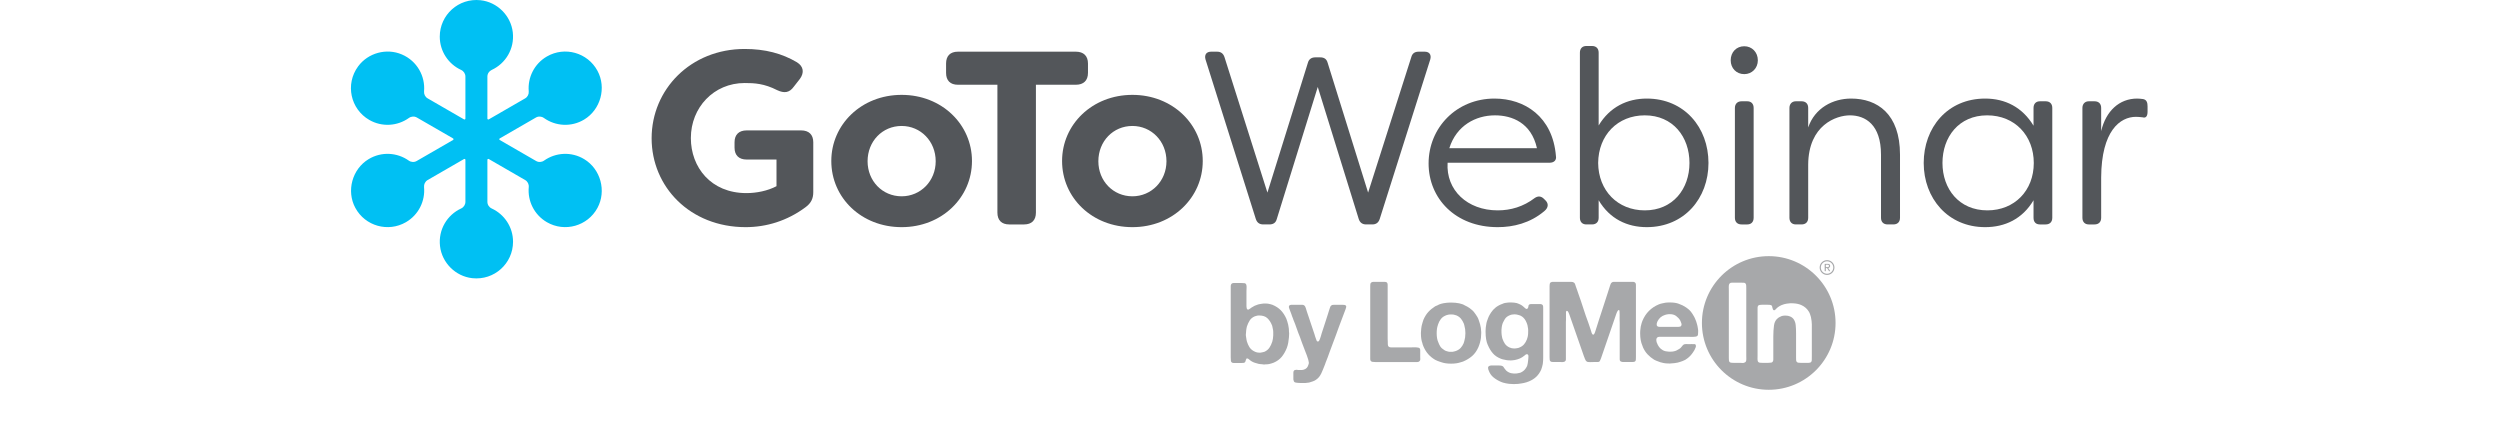 <?xml version="1.0" encoding="UTF-8"?>
<svg width="1667px" height="292px" viewBox="0 0 1667 292" version="1.1" xmlns="http://www.w3.org/2000/svg" xmlns:xlink="http://www.w3.org/1999/xlink">
    <!-- Generator: Sketch 51.3 (57544) - http://www.bohemiancoding.com/sketch -->
    <title>Artboard</title>
    <desc>Created with Sketch.</desc>
    <defs></defs>
    <g id="Artboard" stroke="none" stroke-width="1" fill="none" fill-rule="evenodd">
        <g id="LMI_GoToWebinar_Blue_HEX" transform="translate(234, 0)" fill-rule="nonzero">
            <g id="Group" transform="translate(200.5, 29.704)" fill="#53565A">
                <path d="M99.726,57.25 L63.358,57.25 C58.256,57.25 55.293,60.05 55.293,65.151 L55.293,68.771 C55.293,73.873 58.256,76.673 63.358,76.673 L83.27,76.673 L83.27,94.446 C77.345,97.573 69.941,99.054 63.191,99.054 C39.495,99.054 26.165,81.774 26.165,62.355 C26.165,41.949 41.47,25.657 62.04,25.657 C68.623,25.657 75.043,25.987 83.764,30.428 C88.372,32.566 91.829,32.24 94.788,28.126 L98.902,22.861 C101.865,18.747 101.371,14.633 96.93,11.833 C86.894,5.911 75.7,2.948 62.044,2.948 C26.002,2.944 0,29.934 0,62.515 C0,94.77 25.508,121.759 62.701,121.759 C76.357,121.759 90.344,117.645 102.689,108.429 C106.476,105.63 107.791,102.504 107.791,98.393 L107.791,65.151 C107.791,60.046 104.828,57.25 99.726,57.25 Z" id="Shape"></path>
                <path d="M166.712,33.554 C139.889,33.554 119.813,53.303 119.813,77.656 C119.813,102.177 139.893,121.759 166.712,121.759 C193.538,121.759 213.614,102.01 213.614,77.656 C213.614,53.303 193.538,33.554 166.712,33.554 Z M166.712,101.189 C153.88,101.189 144.003,90.986 144.003,77.82 C144.003,64.49 153.88,54.287 166.712,54.287 C179.384,54.287 189.424,64.49 189.424,77.82 C189.424,90.986 179.384,101.189 166.712,101.189 Z" id="Shape"></path>
                <path d="M290.966,18.906 L290.966,12.654 C290.966,7.552 288.003,4.756 282.901,4.756 L204.239,4.756 C199.141,4.756 196.341,7.552 196.341,12.654 L196.341,18.906 C196.341,24.008 199.141,26.808 204.239,26.808 L230.571,26.808 L230.571,112.05 C230.571,117.151 233.37,119.951 238.472,119.951 L248.349,119.951 C253.446,119.951 256.25,117.151 256.25,112.05 L256.25,26.804 L282.909,26.804 C288.003,26.804 290.966,24.008 290.966,18.906 Z" id="Shape"></path>
                <path d="M320.592,33.554 C293.769,33.554 273.693,53.303 273.693,77.656 C273.693,102.177 293.773,121.759 320.592,121.759 C347.418,121.759 367.494,102.01 367.494,77.656 C367.494,53.303 347.418,33.554 320.592,33.554 Z M320.592,101.189 C307.76,101.189 297.883,90.986 297.883,77.82 C297.883,64.49 307.76,54.287 320.592,54.287 C333.264,54.287 343.304,64.49 343.304,77.82 C343.3,90.986 333.264,101.189 320.592,101.189 Z" id="Shape"></path>
                <path d="M515.444,4.753 L511.493,4.753 C508.857,4.753 507.216,5.904 506.555,8.373 L477.757,98.72 L450.772,12.16 C450.111,9.691 448.47,8.54 445.833,8.54 L442.54,8.54 C440.075,8.54 438.263,9.691 437.605,12.16 L410.616,98.72 L381.982,8.373 C381.157,5.904 379.512,4.753 377.043,4.753 L373.093,4.753 C369.966,4.753 368.485,6.728 369.309,9.854 L402.882,116.327 C403.706,118.796 405.351,119.947 407.82,119.947 L411.934,119.947 C414.567,119.947 416.211,118.796 416.869,116.327 L444.185,28.285 L471.501,116.327 C472.325,118.796 473.97,119.947 476.439,119.947 L480.553,119.947 C483.022,119.947 484.667,118.796 485.488,116.327 L519.224,9.854 C520.052,6.728 518.57,4.753 515.444,4.753 Z" id="Shape"></path>
                <path d="M562.027,36.019 C536.682,36.019 518.087,55.438 518.087,79.301 C518.087,102.504 535.858,121.759 564.165,121.759 C574.532,121.759 585.723,119.127 595.269,111.062 C598.068,108.756 598.068,106.124 596.256,104.148 L594.938,102.834 C593.13,101.022 590.988,100.859 588.849,102.34 C581.282,108.099 572.891,110.568 564.165,110.568 C543.926,110.568 529.605,97.075 530.76,78.808 L598.722,78.808 C601.685,78.808 603.493,77.163 602.999,74.363 C600.864,48.035 582.103,36.019 562.027,36.019 Z M531.911,69.098 C536.682,53.957 549.521,47.21 562.357,47.21 C573.711,47.21 586.547,52.148 590.334,69.098 L531.911,69.098 Z" id="Shape"></path>
                <path d="M663.572,36.019 C650.573,36.019 638.889,41.615 631.485,53.957 L631.485,5.41 C631.485,2.614 629.84,0.965 627.04,0.965 L623.257,0.965 C620.625,0.965 618.98,2.61 618.98,5.41 L618.98,115.503 C618.98,118.299 620.625,119.947 623.257,119.947 L627.04,119.947 C629.84,119.947 631.485,118.302 631.485,115.503 L631.485,103.818 C638.889,116.323 650.573,121.755 663.572,121.755 C688.586,121.755 704.716,102.5 704.716,78.967 C704.712,55.275 688.586,36.019 663.572,36.019 Z M662.254,110.568 C644.15,110.568 631.314,97.402 631.151,78.971 C631.314,60.376 644.15,47.21 662.254,47.21 C681.016,47.21 692.04,61.527 692.04,78.971 C692.043,96.251 681.016,110.568 662.254,110.568 Z" id="Shape"></path>
                <path d="M728.582,1.132 C723.314,1.132 719.53,5.083 719.53,10.511 C719.53,15.776 723.314,19.727 728.582,19.727 C733.68,19.727 737.631,15.776 737.631,10.511 C737.631,5.083 733.68,1.132 728.582,1.132 Z" id="Shape"></path>
                <path d="M730.554,37.831 L726.771,37.831 C723.971,37.831 722.33,39.643 722.33,42.276 L722.33,115.506 C722.33,118.302 723.975,119.951 726.771,119.951 L730.554,119.951 C733.19,119.951 734.831,118.306 734.831,115.506 L734.831,42.272 C734.835,39.476 733.19,37.831 730.554,37.831 Z" id="Shape"></path>
                <path d="M799.838,36.019 C787.663,36.019 775.648,42.272 771.203,55.275 L771.203,42.272 C771.203,39.476 769.559,37.828 766.759,37.828 L762.976,37.828 C760.343,37.828 758.698,39.64 758.698,42.272 L758.698,115.503 C758.698,118.299 760.343,119.947 762.976,119.947 L766.759,119.947 C769.559,119.947 771.203,118.302 771.203,115.503 L771.203,80.122 C771.367,53.626 789.965,47.21 799.014,47.21 C809.384,47.21 819.75,53.463 819.75,73.375 L819.75,115.503 C819.75,118.299 821.395,119.947 824.195,119.947 L827.978,119.947 C830.778,119.947 832.423,118.302 832.423,115.503 L832.423,73.375 C832.423,46.223 817.285,36.019 799.838,36.019 Z" id="Shape"></path>
                <path d="M929.52,37.831 L925.737,37.831 C922.937,37.831 921.459,39.643 921.459,42.276 L921.459,54.124 C914.056,41.782 902.534,36.019 889.205,36.019 C864.024,36.019 848.229,55.438 848.229,78.971 C848.229,102.504 864.358,121.759 889.205,121.759 C902.371,121.759 914.052,116.327 921.459,103.822 L921.459,115.506 C921.459,118.302 922.941,119.951 925.737,119.951 L929.52,119.951 C932.32,119.951 933.965,118.306 933.965,115.506 L933.965,42.272 C933.965,39.476 932.32,37.831 929.52,37.831 Z M890.686,110.568 C871.761,110.568 860.738,96.251 860.738,78.971 C860.738,61.691 871.598,47.21 890.523,47.21 C909.121,47.21 921.627,60.87 921.627,78.971 C921.623,97.402 908.787,110.568 890.686,110.568 Z" id="Shape"></path>
                <path d="M994.534,36.35 C993.383,36.183 991.571,36.019 990.584,36.019 C978.572,36.019 969.683,44.411 966.557,57.744 L966.557,42.276 C966.557,39.48 964.912,37.831 962.113,37.831 L958.329,37.831 C955.697,37.831 954.052,39.643 954.052,42.276 L954.052,115.506 C954.052,118.302 955.697,119.951 958.329,119.951 L962.113,119.951 C964.912,119.951 966.557,118.306 966.557,115.506 L966.557,88.68 C966.72,57.413 979.226,48.198 989.759,48.198 C991.077,48.198 992.722,48.361 994.204,48.528 C996.342,49.186 997.493,47.871 997.493,44.745 L997.493,41.288 C997.493,38.819 997.003,36.844 994.534,36.35 Z" id="Shape"></path>
            </g>
            <g id="Group" transform="translate(586.647, 170.796)" fill="#A7A8AA">
                <g transform="translate(92.824, 0)" id="Shape">
                    <path d="M306.252,7.664 C306.204,7.701 306.156,7.716 306.104,7.734 C306.052,7.749 305.992,7.771 305.937,7.786 C305.881,7.827 305.825,7.849 305.792,7.879 C305.747,7.916 305.714,7.953 305.71,8.005 C305.71,8.031 305.71,8.053 305.714,8.076 C305.729,8.105 305.74,8.113 305.747,8.135 C305.773,8.198 305.792,8.25 305.825,8.291 C305.862,8.332 305.888,8.384 305.929,8.432 L306.612,9.487 C306.653,9.546 306.683,9.594 306.72,9.654 C306.75,9.702 306.787,9.761 306.798,9.821 C306.831,9.895 306.817,9.969 306.768,10.025 C306.739,10.032 306.705,10.051 306.705,10.051 C306.675,10.051 306.631,10.051 306.59,10.058 C306.534,10.073 306.467,10.073 306.397,10.058 C306.36,10.051 306.312,10.036 306.293,10.036 C306.245,10.036 306.226,10.029 306.185,10.01 C306.122,9.969 306.063,9.906 306.026,9.832 C305.977,9.765 305.937,9.691 305.881,9.643 L305.175,8.495 C305.101,8.41 305.057,8.321 305.008,8.232 C304.949,8.139 304.867,8.057 304.793,7.983 C304.734,7.957 304.696,7.949 304.626,7.938 C304.559,7.938 304.481,7.931 304.414,7.931 L304.31,7.931 C304.247,7.949 304.195,7.957 304.154,7.972 C304.113,7.983 304.065,8.001 304.039,8.035 C304.006,8.105 303.987,8.176 303.976,8.261 C303.976,8.362 303.976,8.466 303.976,8.551 L303.976,9.468 C303.976,9.553 303.976,9.643 303.976,9.713 C303.987,9.795 303.976,9.865 303.946,9.936 C303.939,9.969 303.891,10.003 303.835,10.029 C303.772,10.055 303.724,10.062 303.657,10.062 C303.594,10.073 303.534,10.062 303.467,10.062 C303.412,10.055 303.356,10.04 303.308,10.014 C303.285,9.977 303.271,9.962 303.241,9.91 C303.241,9.88 303.23,9.836 303.23,9.806 L303.23,9.732 C303.219,9.706 303.219,9.643 303.219,9.583 C303.219,9.535 303.23,9.483 303.23,9.423 L303.23,5.595 C303.23,5.532 303.23,5.465 303.23,5.402 C303.23,5.339 303.23,5.284 303.267,5.239 C303.304,5.187 303.334,5.165 303.408,5.139 C303.427,5.139 303.445,5.135 303.456,5.135 L303.508,5.135 L304.708,5.135 C305.064,5.135 305.383,5.139 305.632,5.165 C305.918,5.176 306.133,5.265 306.364,5.421 C306.445,5.465 306.531,5.532 306.586,5.595 C306.701,5.755 306.791,5.944 306.828,6.149 L306.854,6.364 L306.854,6.468 C306.88,6.539 306.88,6.628 306.854,6.72 C306.842,6.843 306.817,6.925 306.805,6.973 C306.753,7.14 306.683,7.285 306.586,7.389 C306.493,7.478 306.386,7.582 306.252,7.664 Z M304.648,7.326 C304.793,7.326 304.93,7.326 305.045,7.315 C305.19,7.315 305.313,7.292 305.42,7.285 C305.543,7.255 305.625,7.225 305.729,7.188 C305.814,7.151 305.888,7.088 305.951,6.999 C306.011,6.917 306.066,6.806 306.081,6.702 C306.115,6.613 306.126,6.513 306.107,6.409 C306.081,6.305 306.078,6.23 306.04,6.167 C305.985,6.041 305.885,5.941 305.777,5.874 C305.643,5.822 305.539,5.777 305.357,5.751 C305.201,5.737 305.038,5.714 304.856,5.714 C304.656,5.714 304.477,5.714 304.299,5.714 C304.299,5.714 304.273,5.714 304.258,5.722 C304.236,5.737 304.225,5.737 304.203,5.737 C304.136,5.751 304.076,5.792 304.047,5.84 C304.021,5.866 304.021,5.907 304.013,5.926 C304.01,5.959 304.01,5.985 303.995,6.015 L303.995,6.138 C303.984,6.178 303.972,6.23 303.984,6.279 C303.984,6.327 303.984,6.371 303.984,6.431 C303.984,6.546 303.984,6.683 303.984,6.85 C303.976,7.006 303.995,7.133 304.047,7.196 C304.099,7.277 304.18,7.315 304.299,7.315 C304.418,7.326 304.533,7.326 304.648,7.326 Z"></path>
                    <path d="M304.804,12.531 C302.086,12.531 299.873,10.318 299.873,7.589 C299.873,4.871 302.09,2.666 304.804,2.666 C307.537,2.666 309.739,4.871 309.739,7.589 C309.739,10.318 307.537,12.531 304.804,12.531 Z M304.804,3.446 C302.517,3.446 300.653,5.302 300.653,7.589 C300.653,9.873 302.517,11.74 304.804,11.74 C307.095,11.74 308.959,9.873 308.959,7.589 C308.959,5.302 307.095,3.446 304.804,3.446 Z"></path>
                    <path d="M33.528,67.446 L33.528,63.993 C33.528,63.492 33.528,63.016 33.528,62.563 C33.528,62.118 33.398,61.743 33.146,61.435 C32.997,61.249 32.681,61.093 32.195,60.996 C31.724,60.889 31.219,60.833 30.662,60.796 C30.112,60.781 29.533,60.781 28.957,60.796 C28.337,60.833 27.836,60.848 27.435,60.848 L17.321,60.848 C16.315,60.848 15.283,60.848 14.235,60.848 C13.181,60.848 12.476,60.506 12.123,59.868 C12.034,59.612 11.974,59.333 11.948,58.995 C11.911,58.68 11.907,58.334 11.907,57.993 L11.907,57.235 C11.907,56.779 11.844,56.641 11.859,56.266 C11.889,55.899 11.822,55.375 11.822,54.989 L11.822,50.541 L11.822,27.803 L11.822,20.96 C11.822,20.321 11.822,19.705 11.822,19.14 C11.822,18.561 11.707,18.097 11.458,17.744 C11.198,17.399 10.812,17.206 10.281,17.18 C9.765,17.158 9.23,17.146 8.666,17.146 L2.302,17.146 C2.191,17.187 2.098,17.206 2.009,17.18 C1.901,17.158 1.797,17.172 1.689,17.217 C1.095,17.369 0.702,17.618 0.498,17.971 C0.353,18.223 0.264,18.576 0.238,19.029 C0.212,19.471 0.197,19.924 0.197,20.384 L0.197,25.096 L0.197,42.072 L0.197,61.969 L0.197,67.231 C0.197,67.68 0.197,68.136 0.197,68.612 C0.197,69.094 0.29,69.469 0.501,69.781 C0.754,70.175 1.136,70.409 1.66,70.483 C2.191,70.561 2.807,70.609 3.509,70.609 L8.896,70.609 L24.814,70.609 L30.145,70.609 C30.602,70.609 31.063,70.609 31.579,70.609 C32.069,70.609 32.444,70.509 32.693,70.305 C33.001,70.16 33.246,69.885 33.443,69.469 C33.547,69.228 33.591,68.916 33.569,68.575 C33.528,68.226 33.528,67.851 33.528,67.446 Z"></path>
                    <path d="M74.203,51.001 C74.203,50.856 74.203,50.719 74.203,50.585 C74.133,48.658 73.88,46.921 73.505,45.677 C73.479,45.625 73.472,45.58 73.468,45.525 C73.353,45.075 73.231,44.641 73.078,44.247 C72.826,43.557 72.611,42.881 72.41,42.261 C72.206,41.63 71.935,41.043 71.59,40.497 C71.229,39.948 70.899,39.413 70.572,38.919 C70.245,38.425 69.889,37.913 69.481,37.415 C69.076,36.866 68.597,36.354 68.007,35.886 C67.446,35.407 66.878,34.969 66.332,34.556 C65.381,33.899 64.346,33.324 63.221,32.826 C61.594,31.712 58.119,30.951 54.109,30.951 C54.016,30.951 53.931,30.959 53.834,30.959 C53.604,30.959 53.355,30.959 53.11,30.959 C53.073,30.959 53.028,30.977 53.028,30.977 C52.59,30.996 52.189,31.011 51.799,31.051 C51.54,31.051 51.231,31.074 50.942,31.118 C50.912,31.129 50.894,31.129 50.882,31.137 C48.339,31.4 46.249,32.006 45.053,32.782 C44.515,32.964 43.995,33.19 43.508,33.439 C41.715,34.586 40.159,35.863 38.916,37.23 C37.657,38.611 36.587,40.326 35.693,42.369 C35.433,42.97 35.24,43.598 35.102,44.203 C34.946,44.838 34.764,45.487 34.575,46.122 C34.475,46.375 34.408,46.612 34.408,46.839 C34.408,46.935 34.408,47.028 34.401,47.132 C34.367,47.299 34.337,47.474 34.3,47.648 C34.248,47.827 34.219,48.005 34.219,48.19 C34.104,49.022 34.04,49.947 34.007,50.916 C33.996,51.075 33.996,51.213 33.996,51.343 C33.996,51.436 33.996,51.521 33.996,51.588 C33.996,54.213 34.367,56.53 34.946,57.926 C35.032,58.271 35.132,58.624 35.199,58.951 C35.333,59.459 35.522,59.935 35.759,60.38 C36.628,62.344 37.661,64.015 38.919,65.419 C40.163,66.818 41.685,68.047 43.427,69.098 C43.991,69.399 44.518,69.651 45.042,69.844 C45.558,70.041 46.133,70.257 46.731,70.453 C47.143,70.632 47.585,70.773 48.038,70.869 C49.449,71.367 51.636,71.69 54.105,71.69 C56.563,71.69 58.769,71.367 60.168,70.862 L60.187,70.862 C60.829,70.739 61.449,70.55 62.062,70.301 C64.446,69.295 66.495,68.047 68.211,66.551 C69.893,65.051 71.278,63.098 72.332,60.685 C72.581,60.183 72.781,59.652 72.937,59.073 C73.075,58.501 73.264,57.937 73.465,57.38 C73.476,57.246 73.502,57.124 73.524,56.998 C73.944,55.579 74.203,53.589 74.203,51.369 C74.203,51.295 74.203,51.209 74.203,51.12 C74.203,51.079 74.203,51.049 74.203,51.001 Z M62.949,56.559 C62.849,57.057 62.708,57.562 62.5,58.056 C61.947,59.314 61.279,60.358 60.477,61.223 C59.678,62.07 58.62,62.749 57.328,63.232 C56.983,63.391 56.574,63.425 56.196,63.551 C55.731,63.685 55.557,63.685 55.182,63.763 L54.762,63.763 C54.198,63.818 53.979,63.833 53.76,63.803 C53.53,63.774 53.307,63.855 53.118,63.803 C52.921,63.74 52.865,63.763 52.65,63.737 C52.505,63.718 52.275,63.674 52.078,63.618 C51.629,63.51 51.183,63.388 50.756,63.228 C50.333,63.094 49.947,62.89 49.587,62.638 C48.35,61.888 47.44,61.056 46.861,60.124 C46.375,59.34 45.914,58.364 45.484,57.183 C44.893,55.958 44.507,53.819 44.507,51.387 C44.507,49.315 44.778,47.448 45.235,46.204 C45.283,45.989 45.328,45.792 45.398,45.595 C45.836,44.244 46.449,43.052 47.229,42.038 C48.009,41.006 49.018,40.208 50.277,39.669 C50.515,39.521 50.816,39.409 51.139,39.32 C51.462,39.253 51.799,39.175 52.148,39.06 C52.286,39.016 52.486,38.986 52.683,38.953 C52.91,38.927 52.843,38.953 53.192,38.916 C53.645,38.871 54.098,38.904 54.54,38.878 C54.993,38.852 55.42,38.886 55.821,38.986 C56.166,39.094 56.496,39.175 56.793,39.253 C57.09,39.32 57.402,39.409 57.696,39.517 C58.951,40.074 59.949,40.805 60.711,41.734 C61.461,42.651 62.099,43.783 62.649,45.072 C62.79,45.48 62.92,45.885 62.987,46.312 C63.001,46.367 63.016,46.431 63.024,46.497 C63.417,47.745 63.655,49.475 63.655,51.387 C63.655,53.355 63.388,55.13 62.987,56.381 C62.987,56.433 62.972,56.5 62.949,56.559 Z"></path>
                    <path d="M176.533,17.443 C176.291,17.247 175.916,17.146 175.437,17.146 C174.981,17.146 174.494,17.146 174.056,17.146 L168.873,17.146 L163.986,17.146 C163.489,17.146 163.029,17.146 162.531,17.146 C162.052,17.146 161.666,17.273 161.365,17.514 C160.975,17.77 160.693,18.097 160.545,18.491 C160.392,18.899 160.251,19.296 160.103,19.697 C159.835,20.499 159.594,21.298 159.345,22.059 C159.078,22.827 158.851,23.618 158.592,24.424 C157.593,27.532 156.587,30.621 155.58,33.695 C154.578,36.777 153.575,39.84 152.58,42.888 C152.172,44.047 151.823,45.179 151.496,46.315 C151.169,47.444 150.798,48.573 150.416,49.724 C150.252,50.129 150.104,50.578 149.951,51.079 C149.885,51.295 149.803,51.473 149.695,51.618 C149.447,52.115 149.153,52.375 148.86,52.375 C148.314,52.375 147.817,51.413 147.453,49.869 C147.152,49.089 146.881,48.287 146.658,47.474 C146.354,46.427 146.016,45.395 145.615,44.392 C144.412,41.184 143.29,37.961 142.266,34.716 C141.226,31.456 140.153,28.263 138.998,25.092 C138.705,24.26 138.415,23.406 138.144,22.586 C137.858,21.769 137.569,20.949 137.272,20.147 C137.116,19.694 136.967,19.233 136.822,18.754 C136.678,18.279 136.421,17.919 136.08,17.666 C135.623,17.314 134.977,17.143 134.16,17.143 C133.321,17.143 132.515,17.143 131.706,17.143 L121.87,17.143 C121.785,17.184 121.674,17.202 121.577,17.176 C121.481,17.154 121.377,17.169 121.276,17.213 C120.675,17.366 120.274,17.614 120.07,17.967 C119.98,18.179 119.903,18.457 119.858,18.84 C119.795,19.203 119.78,19.597 119.78,19.991 C119.78,20.384 119.78,20.811 119.78,21.227 C119.78,21.665 119.78,22.018 119.78,22.326 L119.78,32.823 L119.78,60.77 L119.78,67.368 C119.78,67.917 119.795,68.456 119.858,68.987 C119.903,69.507 120.07,69.896 120.389,70.149 C120.675,70.39 121.065,70.528 121.499,70.55 C121.945,70.572 122.442,70.598 122.999,70.598 L126.913,70.598 C127.306,70.598 127.703,70.598 128.108,70.628 C128.509,70.669 128.888,70.624 129.229,70.516 C129.783,70.427 130.158,70.197 130.355,69.837 C130.566,69.603 130.659,69.28 130.659,68.864 C130.659,68.452 130.659,68.07 130.659,67.665 L130.659,63.982 L130.659,44.013 C130.711,43.456 130.733,42.907 130.733,42.357 C130.733,41.819 130.733,41.273 130.733,40.713 C130.733,40.315 130.767,39.706 130.733,39.335 C130.711,38.964 130.748,38.812 130.733,38.451 C130.718,37.954 130.733,37.724 130.733,37.375 C130.733,37.022 130.904,36.428 131.338,36.487 C131.52,36.506 131.613,36.539 131.702,36.625 C131.817,36.691 131.918,36.784 132.014,36.877 C132.308,37.323 132.59,37.906 132.835,38.6 C132.872,38.7 132.909,38.797 132.972,38.912 L142.834,67.167 L142.863,67.153 C142.979,67.516 143.105,67.895 143.268,68.274 C143.484,68.723 143.628,69.117 143.807,69.425 C143.933,69.755 144.23,70.034 144.627,70.29 C144.824,70.442 145.117,70.542 145.518,70.594 C145.93,70.646 146.365,70.665 146.844,70.665 C147.308,70.665 147.791,70.665 148.266,70.624 C148.734,70.594 149.149,70.594 149.499,70.594 L151.244,70.594 C151.682,70.613 151.927,70.594 152.164,70.568 C152.421,70.557 152.747,70.494 152.992,70.286 C153.237,70.078 153.334,69.9 153.445,69.599 C153.564,69.321 153.661,69.187 153.772,68.868 L154.099,68.07 L164.428,38.062 C164.428,38.058 164.439,38.021 164.447,38.01 C164.547,37.746 164.629,37.482 164.796,37.215 C164.933,36.948 165.06,36.792 165.238,36.469 C165.271,36.413 165.308,36.324 165.383,36.22 C165.464,36.112 165.847,35.904 165.991,35.949 C166.3,36.053 166.337,36.097 166.407,36.484 C166.485,36.892 166.474,37.675 166.467,38.058 C166.437,38.515 166.537,38.893 166.511,39.313 C166.482,39.751 166.482,40.159 166.482,40.557 C166.482,41.206 166.482,41.845 166.482,42.48 C166.482,43.096 166.489,43.776 166.552,44.459 L166.552,63.755 L166.552,67.591 C166.552,68.036 166.552,68.452 166.552,68.864 C166.552,69.28 166.645,69.603 166.853,69.837 C167.039,70.149 167.284,70.32 167.562,70.364 C167.841,70.427 168.175,70.498 168.568,70.598 L170.61,70.598 L174.216,70.598 C174.747,70.598 175.255,70.572 175.716,70.55 C176.154,70.528 176.536,70.39 176.837,70.149 C177.138,69.896 177.301,69.507 177.312,68.987 C177.346,68.452 177.364,67.914 177.364,67.368 L177.364,60.844 L177.364,32.908 L177.364,21.647 C177.364,20.789 177.364,19.953 177.364,19.14 C177.364,18.316 177.078,17.744 176.533,17.443 Z"></path>
                    <path d="M115.503,33.621 C115.469,33.045 115.291,32.641 114.946,32.392 C114.652,32.143 114.281,32.002 113.85,31.969 C113.423,31.943 112.941,31.939 112.395,31.939 L108.567,31.939 C108.103,31.939 107.661,31.943 107.238,31.969 C106.818,32.002 106.454,32.121 106.153,32.314 C105.957,32.518 105.812,32.756 105.738,33.019 C105.704,33.19 105.704,33.29 105.678,33.509 C105.537,34.404 105.221,35.121 104.568,35.203 C104.204,35.243 103.844,35.073 103.592,34.761 C103.398,34.631 103.239,34.493 103.083,34.341 C102.838,34.096 102.556,33.836 102.255,33.599 C102.051,33.443 101.887,33.305 101.731,33.172 C101.575,33.049 101.427,32.945 101.271,32.83 C100.629,32.414 99.912,32.05 99.132,31.761 C98.56,31.419 97.499,31.144 96.177,31.007 C95.49,30.903 94.784,30.866 94.012,30.877 C93.949,30.877 93.89,30.877 93.812,30.877 C93.295,30.877 92.787,30.892 92.308,30.929 C92.274,30.929 92.222,30.933 92.2,30.933 C90.552,31.048 89.208,31.341 88.517,31.746 C88.071,31.894 87.637,32.065 87.251,32.228 C86.527,32.526 85.858,32.893 85.209,33.287 C84.967,33.435 84.704,33.606 84.459,33.769 C84.21,33.944 83.946,34.141 83.709,34.337 L83.27,34.783 C83.011,34.995 82.74,35.217 82.483,35.474 C82.19,35.719 81.986,35.964 81.822,36.216 C81.481,36.673 81.143,37.104 80.816,37.523 C80.497,37.95 80.204,38.425 79.947,38.919 C79.454,39.714 79.049,40.568 78.726,41.474 C78.614,41.767 78.503,42.083 78.407,42.391 C77.868,43.601 77.463,45.361 77.259,47.422 C77.222,47.574 77.211,47.708 77.222,47.849 L77.222,47.864 C77.166,48.473 77.133,49.093 77.111,49.746 C77.111,49.872 77.111,50.002 77.111,50.132 C77.111,50.188 77.111,50.24 77.111,50.281 C77.111,50.392 77.111,50.481 77.111,50.578 C77.111,54.079 77.642,57.154 78.466,58.936 C78.507,59.04 78.57,59.162 78.618,59.259 C79.513,61.412 80.623,63.25 81.952,64.78 C83.278,66.313 85.012,67.494 87.169,68.348 C87.719,68.601 88.32,68.779 88.977,68.901 C89.612,69.035 90.299,69.165 91.012,69.325 C91.19,69.38 91.394,69.399 91.565,69.399 C91.732,69.399 91.907,69.429 92.052,69.462 L92.642,69.462 C92.909,69.533 93.303,69.555 93.856,69.555 C94.409,69.555 94.807,69.533 95.055,69.462 C95.304,69.429 95.568,69.38 95.857,69.358 C96.106,69.332 96.425,69.291 96.708,69.247 C97.305,69.098 97.881,68.938 98.434,68.797 C98.976,68.645 99.537,68.456 100.072,68.196 C100.636,67.955 101.137,67.676 101.579,67.375 C102.036,67.075 102.474,66.752 102.927,66.391 C103.087,66.284 103.216,66.172 103.376,66.031 C103.484,65.931 103.61,65.805 103.733,65.716 C103.877,65.597 104.037,65.5 104.238,65.459 C104.561,65.341 104.872,65.352 105.14,65.497 C105.667,65.797 105.745,66.414 105.667,67.338 C105.667,67.431 105.645,67.643 105.645,67.758 C105.615,67.955 105.604,68.144 105.604,68.341 C105.604,68.894 105.467,69.358 105.444,69.882 C105.411,70.405 105.355,70.895 105.255,71.348 C105.166,71.701 105.084,72.017 105.036,72.325 C104.984,72.618 104.913,72.919 104.82,73.22 C104.364,74.222 103.785,75.102 103.09,75.845 C102.648,76.312 102.151,76.725 101.572,77.066 C101.345,77.233 101.044,77.4 100.714,77.534 C100.621,77.579 100.551,77.616 100.476,77.656 C100.298,77.734 100.153,77.772 100.012,77.798 C99.403,77.987 98.69,78.132 97.914,78.225 C96.463,78.395 95.768,78.303 94.272,78.065 C93.678,77.994 93.099,77.72 92.486,77.423 C92.23,77.304 91.996,77.185 91.803,77.036 C91.506,76.832 91.209,76.609 90.949,76.379 C90.915,76.35 90.878,76.331 90.849,76.29 C90.841,76.283 90.823,76.268 90.823,76.257 C90.514,75.941 90.236,75.633 90.028,75.284 C89.961,75.213 89.92,75.161 89.868,75.102 C89.467,74.556 89.182,74.114 88.977,73.788 C88.777,73.461 88.279,73.201 87.466,73.004 C87.214,73.004 87.013,72.974 86.835,72.96 C86.649,72.922 86.445,72.915 86.193,72.915 L83.649,72.915 C83.085,72.915 82.491,72.908 81.878,72.882 C81.254,72.852 80.683,72.889 80.196,73 C79.676,73.101 79.305,73.305 79.034,73.632 C78.737,73.958 78.685,74.441 78.837,75.098 C78.885,75.195 78.904,75.332 78.904,75.462 C78.904,75.629 78.971,75.77 79.075,75.919 C79.765,77.972 80.868,79.61 82.376,80.839 C83.879,82.056 85.558,83.074 87.466,83.872 C87.919,84.076 88.387,84.254 88.87,84.373 C89.341,84.477 89.82,84.6 90.325,84.707 C90.396,84.741 90.481,84.767 90.581,84.789 C91.777,85.075 93.489,85.268 95.442,85.294 C95.531,85.313 95.62,85.313 95.72,85.313 C95.753,85.313 95.783,85.313 95.805,85.313 C95.883,85.313 95.935,85.313 96.006,85.313 C98.007,85.313 99.808,85.131 101.104,84.856 C101.631,84.793 102.184,84.707 102.708,84.559 C103.317,84.399 103.889,84.251 104.438,84.095 C104.98,83.95 105.533,83.757 106.098,83.49 C107.98,82.706 109.606,81.678 110.928,80.419 C112.25,79.164 113.334,77.597 114.199,75.685 C114.441,75.128 114.638,74.545 114.768,73.932 C114.883,73.301 115.042,72.633 115.246,71.942 C115.298,71.541 115.339,71.174 115.362,70.851 C115.38,70.528 115.428,70.16 115.466,69.766 C115.466,69.373 115.473,68.983 115.506,68.597 C115.525,68.222 115.532,67.839 115.532,67.435 L115.532,35.373 C115.529,34.779 115.521,34.196 115.503,33.621 Z M105.478,51.64 C105.426,52.416 105.34,53.158 105.173,53.86 C105.028,54.558 104.846,55.134 104.65,55.576 C104.156,56.838 103.521,57.907 102.741,58.817 C101.958,59.723 100.944,60.421 99.697,60.915 C99.288,61.115 98.902,61.253 98.505,61.293 C98.505,61.293 98.468,61.293 98.456,61.305 C98.115,61.39 97.721,61.461 97.324,61.498 C97.287,61.505 97.257,61.505 97.22,61.52 L97.112,61.52 C96.878,61.535 96.637,61.553 96.396,61.553 C96.292,61.587 96.169,61.587 96.028,61.561 C95.98,61.553 95.935,61.553 95.895,61.539 C95.549,61.539 95.219,61.487 94.911,61.442 C94.859,61.442 94.803,61.442 94.755,61.442 C94.647,61.42 94.558,61.394 94.476,61.371 C93.971,61.256 93.541,61.104 93.177,60.937 C92.995,60.855 92.805,60.781 92.638,60.688 C91.495,60.094 90.592,59.303 89.939,58.327 C89.3,57.354 88.74,56.214 88.305,54.903 C88.235,54.67 88.19,54.439 88.142,54.209 C88.031,53.734 87.93,53.214 87.867,52.672 C87.852,52.639 87.852,52.613 87.837,52.583 L87.837,52.509 C87.789,52.078 87.741,51.592 87.726,51.098 C87.667,50.582 87.667,49.98 87.704,49.278 C87.726,48.539 87.789,47.934 87.875,47.433 C87.915,47.039 87.982,46.664 88.071,46.319 C88.071,46.293 88.071,46.286 88.071,46.278 C88.071,46.122 88.12,45.929 88.231,45.681 L88.231,45.662 C88.409,44.982 88.625,44.418 88.873,43.98 C89.196,43.282 89.557,42.628 89.943,42.001 C90.641,40.898 91.658,40.081 92.95,39.528 C93.024,39.506 93.099,39.476 93.184,39.45 C93.934,39.053 95.067,38.804 96.322,38.804 C97.202,38.804 98.007,38.927 98.653,39.12 C99.775,39.354 100.718,39.732 101.438,40.278 C102.756,41.225 103.751,42.573 104.445,44.333 C104.59,44.637 104.702,44.953 104.824,45.306 C104.917,45.655 105.032,46.011 105.118,46.353 C105.147,46.49 105.17,46.609 105.17,46.702 C105.218,46.961 105.259,47.225 105.299,47.492 C105.437,48.064 105.511,48.681 105.522,49.36 C105.548,50.099 105.526,50.871 105.478,51.64 Z"></path>
                    <path d="M218.682,48.138 C218.534,47.069 218.326,46.1 218.084,45.335 C217.824,44.218 217.379,42.955 216.788,41.645 C216.629,41.236 216.439,40.809 216.213,40.423 C216.165,40.341 216.109,40.278 216.072,40.204 C215.441,39.031 214.746,37.976 214.071,37.115 C214.03,37.07 213.996,37.011 213.967,36.962 C213.944,36.962 213.937,36.955 213.937,36.955 C213.395,36.294 212.86,35.759 212.363,35.373 C212.303,35.314 212.218,35.243 212.158,35.203 C211.713,34.82 211.256,34.49 210.807,34.185 C209.348,33.19 207.714,32.377 205.876,31.749 C205.876,31.749 205.865,31.749 205.839,31.742 C204.573,31.219 202.427,30.881 199.998,30.881 C199.95,30.881 199.898,30.892 199.846,30.892 C199.679,30.892 199.505,30.892 199.297,30.892 C199.297,30.892 199.282,30.892 199.282,30.892 C198.807,30.907 198.365,30.929 197.923,30.959 C197.656,30.977 197.359,30.996 197.058,31.051 C196.991,31.051 196.935,31.059 196.883,31.074 C196.052,31.193 195.313,31.345 194.73,31.527 C194.024,31.66 193.326,31.876 192.628,32.162 C187.475,34.326 183.821,37.991 181.671,43.204 C181.474,43.653 181.307,44.143 181.17,44.637 C180.713,46 180.394,47.693 180.264,49.594 L180.234,49.735 L180.234,49.861 C180.208,50.236 180.194,50.622 180.194,51.005 C180.186,51.083 180.186,51.161 180.186,51.25 C180.186,51.346 180.186,51.45 180.186,51.536 C180.186,54.729 180.736,57.577 181.582,59.444 C181.716,59.938 181.909,60.436 182.121,60.922 C182.915,62.678 183.936,64.216 185.191,65.552 C186.45,66.867 187.864,68.033 189.476,69.035 C189.877,69.295 190.311,69.492 190.79,69.67 C191.217,69.822 192.881,70.513 193.62,70.739 C194.21,70.94 194.901,71.099 195.673,71.241 C195.732,71.255 195.784,71.274 195.833,71.274 C196.72,71.471 197.585,71.526 198.227,71.538 C198.673,71.571 199.13,71.59 199.59,71.59 C199.698,71.59 199.817,71.59 199.958,71.59 C199.991,71.59 200.047,71.59 200.102,71.59 C205.163,71.289 205.961,70.806 208.509,69.93 C210.168,69.31 210.458,69.035 211.624,68.203 C213.012,67.197 214.26,65.875 215.378,64.227 C215.764,63.685 216.124,63.128 216.425,62.574 C216.718,62.029 217.004,61.405 217.249,60.692 C217.342,60.447 217.386,60.135 217.36,59.797 C217.353,59.656 217.331,59.534 217.282,59.441 C217.201,58.973 216.874,58.65 216.488,58.65 L214.835,58.65 C214.691,58.616 214.531,58.616 214.36,58.631 C214.304,58.635 214.234,58.635 214.171,58.65 L211.683,58.65 C211.553,58.635 211.416,58.635 211.282,58.631 C211.063,58.631 210.851,58.631 210.647,58.65 L210.179,58.65 C209.871,58.65 209.051,58.917 208.549,59.53 C208.382,59.734 208.171,60.001 208.011,60.191 C207.733,60.532 207.573,60.718 207.28,61.045 C206.882,61.472 206.812,61.49 206.184,61.899 C205.546,62.292 204.974,62.623 204.484,62.864 C204.473,62.875 204.473,62.879 204.461,62.883 C203.908,63.169 203.151,63.395 202.245,63.547 C202.122,63.558 201.985,63.614 201.859,63.625 L201.654,63.625 C201.32,63.659 200.975,63.681 200.644,63.692 C200.262,63.725 199.842,63.725 199.378,63.692 L199.345,63.692 C197.812,63.625 196.49,63.328 195.654,62.897 C195.491,62.823 195.342,62.738 195.186,62.645 C194.173,62.044 193.397,61.36 192.821,60.573 C192.246,59.793 191.693,58.858 191.295,57.655 C191.273,57.614 191.188,57.376 191.165,57.332 C191.08,57.046 191.058,56.808 190.998,56.374 C190.991,56.17 190.969,55.988 190.969,55.817 C190.939,55.642 190.954,55.449 190.998,55.264 C191.043,54.996 191.128,54.788 191.24,54.692 C191.273,54.621 191.31,54.577 191.358,54.54 C191.455,54.335 191.696,54.139 192.101,53.934 C192.342,53.845 192.639,53.782 192.97,53.782 C193.297,53.782 193.634,53.782 193.991,53.782 L212.307,53.782 C212.749,53.782 213.261,53.797 213.84,53.819 C214.42,53.856 214.999,53.856 215.567,53.819 C216.142,53.797 216.666,53.752 217.137,53.675 C217.624,53.597 217.995,53.463 218.222,53.266 C218.482,53.118 218.656,52.78 218.753,52.286 C218.831,51.915 218.905,50.715 218.86,50.4 C218.931,49.535 218.838,49.304 218.682,48.138 Z M207.495,46.501 C207.246,46.906 206.741,47.11 205.976,47.132 C205.182,47.162 204.447,47.177 203.756,47.177 L195.409,47.177 C194.759,47.177 194.095,47.177 193.386,47.177 C192.676,47.177 192.134,47.051 191.745,46.802 C191.481,46.598 191.318,46.341 191.251,46.044 C191.176,45.744 191.165,45.432 191.217,45.116 C191.262,44.789 191.358,44.452 191.481,44.14 C191.603,43.802 191.704,43.542 191.811,43.341 C192.862,41.299 194.477,39.911 196.694,39.22 C196.935,39.112 197.229,39.034 197.54,38.96 C197.882,38.864 198.617,38.76 198.833,38.734 C199.048,38.711 202.167,38.333 204.209,39.94 C205.267,40.783 206.281,41.7 206.986,43.048 C207.124,43.393 207.343,43.932 207.614,44.671 C207.885,45.383 207.862,45.992 207.495,46.501 Z"></path>
                    <path d="M265.937,0 C241.324,0 221.367,19.939 221.367,44.552 C221.367,69.161 241.324,89.111 265.937,89.111 C290.535,89.111 310.477,69.161 310.477,44.552 C310.477,19.939 290.531,0 265.937,0 Z M250.639,70.327 C250.458,70.672 249.993,70.951 249.299,71.151 C248.95,71.263 248.568,71.281 248.167,71.218 C247.777,71.181 247.361,71.151 246.967,71.151 L242.53,71.151 C241.988,71.151 241.48,71.133 240.993,71.077 C240.522,71.036 240.136,70.884 239.838,70.628 C239.593,70.375 239.437,70.015 239.382,69.514 C239.345,69.009 239.315,68.478 239.315,67.929 L239.315,61.401 L239.315,33.985 L239.315,23.024 C239.315,22.33 239.315,21.505 239.267,20.559 C239.256,19.597 239.371,18.94 239.616,18.535 C239.809,18.219 240.132,17.982 240.588,17.778 C240.733,17.778 240.878,17.767 240.989,17.733 C241.119,17.707 241.212,17.7 241.339,17.7 L247.788,17.7 C248.352,17.7 248.865,17.707 249.37,17.733 C249.86,17.767 250.242,17.952 250.491,18.297 C250.743,18.65 250.881,19.107 250.903,19.642 C250.933,20.206 250.944,20.8 250.944,21.457 L250.944,27.988 L250.944,54.042 L250.944,66.332 C250.944,67.004 250.948,67.724 250.977,68.541 C251.011,69.325 250.899,69.93 250.639,70.327 Z M294.657,47.726 L294.657,54.406 L294.657,66.573 C294.657,67.528 294.645,68.452 294.623,69.317 C294.59,70.193 294.215,70.762 293.539,70.999 C293.22,71.096 292.882,71.151 292.481,71.151 C292.083,71.151 291.671,71.151 291.27,71.151 L287.208,71.151 C286.622,71.151 286.076,71.111 285.612,71.047 C285.137,70.958 284.765,70.762 284.52,70.398 C284.316,70.104 284.208,69.722 284.182,69.239 C284.153,68.771 284.145,68.252 284.145,67.702 L284.145,62.441 L284.145,51.261 C284.145,49.408 284.067,47.682 283.911,46.108 C283.778,44.541 283.31,43.204 282.571,42.098 C281.977,41.255 281.156,40.623 280.094,40.2 C279.396,39.851 278.279,39.625 277.016,39.625 C275.55,39.625 274.272,39.94 273.638,40.397 C273.118,40.601 272.683,40.843 272.282,41.128 C270.682,42.276 269.731,43.954 269.438,46.148 C269.137,48.365 268.97,50.838 268.97,53.574 L268.97,62.972 L268.97,67.55 C268.97,68.003 268.97,68.452 268.97,68.901 C268.97,69.347 268.911,69.726 268.755,70.023 C268.514,70.58 268.105,70.906 267.548,70.995 C266.991,71.092 266.327,71.148 265.521,71.148 L261.771,71.148 C261.221,71.148 260.668,71.129 260.126,71.073 C259.569,71.033 259.179,70.858 258.934,70.546 C258.574,70.101 258.422,69.458 258.437,68.604 C258.459,67.754 258.478,66.945 258.478,66.202 L258.478,55.98 L258.478,39.48 L258.478,35.641 C258.478,35.091 258.485,34.586 258.492,34.141 C258.526,33.684 258.674,33.316 258.93,33.001 C259.031,32.863 259.179,32.748 259.413,32.678 C259.629,32.611 259.881,32.526 260.126,32.488 L260.497,32.488 C260.754,32.44 261.013,32.422 261.281,32.422 C261.563,32.422 261.83,32.422 262.083,32.422 L265.228,32.422 C265.621,32.422 266.019,32.429 266.386,32.451 C266.761,32.474 267.11,32.526 267.411,32.652 C267.764,32.793 267.99,33.004 268.127,33.32 C268.231,33.573 268.231,33.87 268.321,34.204 C268.528,35.069 268.759,36.012 269.408,36.097 C269.691,36.127 269.991,35.997 270.233,35.759 C270.355,35.682 270.671,35.355 270.767,35.232 C271.109,34.805 271.785,34.193 272.204,33.94 C272.494,33.729 272.717,33.58 272.939,33.443 C273.675,32.949 274.744,32.47 276.036,32.102 C276.073,32.095 276.129,32.073 276.188,32.05 C276.608,31.905 277.02,31.813 277.466,31.768 C277.651,31.727 277.852,31.694 278.06,31.664 C279.716,31.382 281.264,31.311 282.46,31.464 C284.568,31.59 286.373,32.002 287.895,32.733 C289.9,33.677 291.482,35.076 292.622,36.929 C292.986,37.479 293.257,38.076 293.461,38.696 C293.658,39.305 293.866,39.955 294.062,40.597 C294.148,41.013 294.222,41.377 294.248,41.741 C294.274,42.083 294.334,42.435 294.426,42.781 C294.426,43.093 294.463,43.282 294.508,43.375 C294.623,44.084 294.66,44.808 294.66,45.565 C294.657,46.315 294.657,47.028 294.657,47.726 Z"></path>
                </g>
                <g transform="translate(0, 17.852)" id="Shape">
                    <path d="M38.808,32.11 C38.901,32.41 38.953,32.934 38.953,33.651 C38.953,34.378 38.93,34.891 38.882,35.191 C38.882,35.437 38.875,35.644 38.852,35.815 C38.815,36.001 38.804,36.213 38.804,36.461 C38.7,36.855 38.652,37.241 38.652,37.612 C38.652,37.998 38.6,38.388 38.5,38.786 C38.5,38.982 38.463,39.339 38.362,39.833 C38.199,40.423 38.062,41.047 37.946,41.674 C37.816,42.287 37.627,42.877 37.382,43.423 C36.476,45.677 35.351,47.63 34.011,49.282 C32.655,50.92 30.888,52.212 28.694,53.158 C28.248,53.366 27.78,53.519 27.294,53.645 C26.834,53.775 26.325,53.905 25.768,54.064 C25.463,54.165 25.159,54.217 24.836,54.217 C24.517,54.217 24.194,54.232 23.885,54.284 L23.228,54.284 C22.931,54.395 22.519,54.428 22.022,54.395 C21.517,54.376 21.127,54.317 20.822,54.217 L20.373,54.217 C20.124,54.165 19.846,54.124 19.545,54.102 C19.255,54.09 18.947,54.038 18.654,53.99 C17.726,53.745 16.823,53.485 16.036,53.236 C15.238,52.995 14.484,52.631 13.779,52.189 C13.493,51.989 13.196,51.8 12.929,51.592 C12.654,51.395 12.39,51.165 12.134,50.916 C11.989,50.819 11.844,50.723 11.7,50.611 C11.532,50.515 11.388,50.441 11.232,50.392 C10.794,50.24 10.511,50.34 10.411,50.697 C10.166,51.053 10.014,51.454 9.932,51.929 C9.843,52.405 9.665,52.761 9.364,53.021 C9.067,53.214 8.714,53.326 8.31,53.352 C7.916,53.374 7.463,53.389 6.969,53.389 L3.371,53.389 C3.022,53.389 2.651,53.396 2.287,53.418 C1.908,53.444 1.582,53.411 1.277,53.314 C0.576,53.069 0.189,52.602 0.119,51.926 C0.045,51.25 0.004,50.496 0.004,49.642 L0.004,3.954 C0.004,3.397 0.004,2.822 0.004,2.228 C0.004,1.623 0.126,1.151 0.371,0.809 C0.579,0.449 0.928,0.23 1.429,0.126 C1.537,0.078 1.634,0.067 1.764,0.093 C1.897,0.119 1.998,0.104 2.094,0.056 L6.828,0.056 C7.712,0.056 8.499,0.093 9.13,0.171 C9.78,0.253 10.222,0.631 10.411,1.329 C10.571,1.831 10.608,2.484 10.571,3.319 C10.511,4.144 10.493,4.849 10.493,5.447 L10.493,13.612 C10.493,14.165 10.493,14.707 10.493,15.26 C10.493,15.814 10.53,16.285 10.638,16.69 C10.682,16.942 10.753,17.158 10.79,17.332 C10.842,17.496 10.968,17.618 11.157,17.663 C11.265,17.763 11.391,17.8 11.57,17.8 C11.759,17.8 11.896,17.789 11.985,17.733 C12.338,17.533 12.661,17.332 12.962,17.098 C13.263,16.879 13.589,16.638 13.935,16.389 C14.592,15.944 15.257,15.557 15.962,15.227 C16.656,14.9 17.425,14.625 18.283,14.362 C18.687,14.21 19.077,14.124 19.478,14.102 C19.875,14.087 20.288,14.016 20.681,13.909 C21.03,13.809 21.401,13.76 21.806,13.76 C22.192,13.76 22.593,13.76 23.013,13.76 L23.748,13.76 C23.889,13.809 24.075,13.82 24.275,13.797 C24.483,13.779 24.676,13.794 24.869,13.846 C25.423,13.987 25.939,14.102 26.414,14.176 C26.886,14.262 27.342,14.399 27.799,14.585 C30.09,15.535 31.965,16.764 33.413,18.26 C34.865,19.76 36.083,21.632 37.089,23.871 C37.337,24.48 37.542,25.1 37.731,25.753 C37.906,26.395 38.08,27.071 38.295,27.78 C38.385,28.129 38.455,28.464 38.474,28.779 C38.496,29.102 38.552,29.47 38.656,29.875 C38.756,30.131 38.786,30.398 38.771,30.695 C38.734,31 38.756,31.297 38.808,31.601 L38.808,32.11 Z M27.714,39.146 C27.866,38.656 28.011,38.036 28.122,37.278 C28.252,36.532 28.322,35.774 28.348,35.002 C28.374,34.226 28.374,33.458 28.348,32.678 C28.319,31.909 28.248,31.237 28.092,30.691 C27.936,30.19 27.832,29.715 27.791,29.258 C27.743,28.82 27.617,28.4 27.405,27.999 C26.711,26.243 25.731,24.765 24.457,23.54 C23.184,22.319 21.327,21.71 18.873,21.71 C18.68,21.71 18.502,21.721 18.353,21.743 C18.193,21.769 18.03,21.788 17.826,21.788 C17.469,21.877 17.143,21.958 16.861,22.036 C16.552,22.122 16.255,22.207 15.955,22.311 C14.503,22.954 13.396,23.856 12.657,25.033 C11.911,26.21 11.284,27.546 10.786,29.05 C10.634,29.444 10.545,29.86 10.523,30.283 C10.493,30.703 10.433,31.111 10.329,31.519 C10.289,31.668 10.266,31.917 10.266,32.255 C10.214,32.466 10.192,32.67 10.222,32.86 C10.237,33.064 10.237,33.264 10.192,33.454 C10.084,33.87 10.062,34.412 10.099,35.114 C10.159,35.804 10.24,36.298 10.329,36.61 C10.433,37.052 10.493,37.479 10.523,37.869 C10.545,38.281 10.63,38.674 10.786,39.075 C11.224,40.479 11.781,41.685 12.401,42.71 C13.032,43.728 13.905,44.593 15.049,45.298 C15.869,45.792 16.671,46.145 17.525,46.345 C17.629,46.345 17.741,46.356 17.874,46.39 C17.978,46.412 18.127,46.423 18.275,46.423 C18.431,46.457 18.68,46.505 19.025,46.535 C19.367,46.549 19.671,46.542 19.931,46.486 C20.421,46.39 20.889,46.297 21.301,46.226 C21.739,46.163 22.137,46.048 22.549,45.892 C23.941,45.246 25.022,44.344 25.798,43.189 C26.577,42.049 27.216,40.702 27.714,39.146 Z"></path>
                    <path d="M40.352,14.577 L46.041,14.577 C46.546,14.577 47.036,14.577 47.537,14.577 C48.046,14.577 48.465,14.685 48.822,14.874 C49.427,15.271 49.824,15.906 50.054,16.757 C50.281,17.611 50.511,18.383 50.764,19.081 C51.016,19.675 51.235,20.31 51.398,20.956 C51.588,21.595 51.792,22.222 52.03,22.816 C52.427,23.978 52.817,25.1 53.162,26.232 C53.511,27.357 53.89,28.464 54.287,29.574 L55.865,34.271 C56.003,34.731 56.136,35.199 56.27,35.674 C56.396,36.142 56.559,36.606 56.76,37.052 C56.894,37.449 57.068,37.906 57.25,38.399 C57.413,38.901 57.788,39.123 58.331,39.075 C58.431,38.975 58.52,38.912 58.583,38.875 C58.672,38.871 58.754,38.8 58.843,38.711 C58.995,38.463 59.133,38.192 59.225,37.954 C59.337,37.709 59.43,37.453 59.541,37.208 C59.782,36.662 59.979,36.068 60.131,35.448 C60.284,34.816 60.447,34.208 60.647,33.613 C61.36,31.516 62.036,29.44 62.686,27.391 C63.328,25.337 63.993,23.277 64.691,21.168 C64.947,20.484 65.159,19.779 65.329,19.114 C65.5,18.446 65.716,17.781 65.964,17.135 C66.12,16.734 66.25,16.348 66.388,15.966 C66.495,15.594 66.744,15.279 67.097,15.034 C67.383,14.789 67.754,14.651 68.211,14.625 C68.667,14.614 69.172,14.585 69.707,14.585 L74.281,14.585 C74.786,14.585 75.243,14.625 75.718,14.663 C76.156,14.707 76.502,14.87 76.769,15.119 C77.066,15.468 77.103,15.918 76.914,16.463 C76.806,16.868 76.687,17.269 76.535,17.666 C76.379,18.06 76.238,18.479 76.082,18.866 C75.388,20.607 74.701,22.397 74.055,24.227 C73.409,26.046 72.748,27.84 72.035,29.589 C71.723,30.32 71.46,31.089 71.215,31.854 C70.958,32.637 70.68,33.398 70.394,34.148 C70.141,34.839 69.878,35.518 69.644,36.172 C69.388,36.818 69.139,37.494 68.883,38.195 C67.891,40.687 66.963,43.197 66.068,45.718 C65.2,48.231 64.279,50.73 63.273,53.166 C63.117,53.526 63.005,53.849 62.946,54.15 C62.86,54.447 62.745,54.755 62.593,55.041 C62.199,55.991 61.817,56.912 61.483,57.815 C61.123,58.717 60.755,59.586 60.354,60.399 C59.949,61.223 59.482,61.984 58.932,62.69 C58.375,63.38 57.699,64.008 56.894,64.557 C56.266,65.014 55.542,65.37 54.766,65.641 C54.001,65.927 53.158,66.18 52.256,66.44 C51.866,66.536 51.465,66.581 51.046,66.581 C50.66,66.581 50.262,66.629 49.861,66.733 L47.916,66.733 C47.518,66.733 47.032,66.733 46.49,66.733 C45.944,66.733 45.406,66.707 44.879,66.651 C44.37,66.603 43.872,66.555 43.456,66.477 C43.041,66.391 42.736,66.287 42.524,66.124 C42.279,65.938 42.123,65.69 42.053,65.419 C41.964,65.144 41.864,64.799 41.771,64.412 L41.771,62.612 C41.771,61.761 41.771,60.859 41.771,59.912 C41.771,58.962 42.075,58.36 42.677,58.126 C42.925,58.015 43.256,57.948 43.683,57.926 C44.11,57.915 44.47,57.933 44.775,58.052 L46.627,58.052 L47.53,58.052 C47.73,57.985 47.931,57.97 48.146,57.97 C48.339,57.97 48.536,57.926 48.74,57.818 C50.281,57.373 51.28,56.344 51.733,54.759 C51.825,54.558 51.948,54.243 52.022,53.853 C52.13,53.448 52.13,53.106 52.022,52.809 C51.948,52.561 51.881,52.308 51.881,52.052 C51.881,51.814 51.825,51.558 51.733,51.313 C51.428,50.314 51.101,49.319 50.756,48.343 C50.422,47.377 50.025,46.412 49.639,45.476 C49.238,44.511 48.874,43.564 48.551,42.617 C48.228,41.678 47.871,40.724 47.47,39.773 C47.21,39.164 47.006,38.57 46.824,37.976 C46.657,37.375 46.438,36.777 46.193,36.183 C45.395,34.286 44.659,32.336 43.98,30.331 C43.315,28.345 42.569,26.392 41.763,24.498 C41.674,24.305 41.615,24.131 41.615,24.015 C41.615,23.874 41.578,23.741 41.466,23.592 C41.073,22.697 40.724,21.788 40.456,20.852 C40.178,19.942 39.836,19.055 39.45,18.205 C39.335,17.9 39.187,17.477 38.975,16.898 C38.737,16.322 38.711,15.836 38.849,15.431 C38.993,15.03 39.32,14.778 39.818,14.681 C39.929,14.644 40.003,14.637 40.081,14.644 C40.163,14.648 40.248,14.644 40.352,14.577 Z"></path>
                </g>
            </g>
            <path d="M155.554,106.131 C146.94,100.918 136.455,101.657 128.776,107.089 C127.21,108.196 125.16,108.322 123.5,107.364 L99.236,93.355 C98.828,93.121 98.828,92.531 99.236,92.297 L123.363,78.366 C125.034,77.4 127.098,77.538 128.665,78.659 C136.336,84.15 146.862,84.93 155.51,79.725 C166.508,73.101 170.499,58.49 164.391,47.199 C157.819,35.047 142.566,30.788 130.685,37.649 C122.205,42.547 117.779,51.759 118.566,60.911 C118.729,62.816 117.816,64.643 116.164,65.601 L91.911,79.602 C91.502,79.836 90.993,79.543 90.993,79.075 L90.993,51.057 C90.993,49.141 92.13,47.426 93.871,46.624 C103.083,42.383 109.202,32.577 107.925,21.517 C106.64,10.4 97.584,1.392 86.464,0.156 C71.719,-1.481 59.237,10.014 59.237,24.428 C59.237,34.271 65.062,42.755 73.45,46.62 C75.195,47.422 76.335,49.137 76.335,51.057 L76.335,79.075 C76.335,79.546 75.826,79.84 75.418,79.602 L51.165,65.597 C49.512,64.643 48.595,62.82 48.762,60.918 C49.635,50.853 44.199,40.713 34,36.32 C23.741,31.902 11.44,35.24 4.816,44.236 C-3.98,56.184 -0.264,72.748 12.219,79.955 C20.789,84.9 31.103,84.065 38.659,78.659 C40.23,77.534 42.294,77.397 43.969,78.362 L68.096,92.289 C68.504,92.523 68.504,93.114 68.096,93.347 L43.831,107.356 C42.172,108.314 40.119,108.188 38.555,107.082 C30.881,101.653 20.392,100.914 11.778,106.124 C0.813,112.759 -3.156,127.351 2.941,138.623 C9.513,150.772 24.765,155.031 36.647,148.169 C45.172,143.246 49.605,133.963 48.759,124.763 C48.584,122.851 49.494,121.005 51.157,120.047 L75.421,106.038 C75.83,105.804 76.338,106.098 76.338,106.566 L76.338,134.584 C76.338,136.499 75.202,138.215 73.461,139.017 C64.249,143.257 58.13,153.063 59.407,164.124 C60.692,175.24 69.748,184.248 80.868,185.484 C95.612,187.122 108.095,175.627 108.095,161.213 C108.095,151.37 102.27,142.886 93.882,139.021 C92.137,138.219 90.997,136.503 90.997,134.584 L90.997,106.566 C90.997,106.094 91.506,105.801 91.914,106.038 L116.178,120.047 C117.842,121.009 118.755,122.851 118.577,124.763 C117.73,133.963 122.164,143.246 130.689,148.169 C142.57,155.031 157.823,150.772 164.395,138.623 C170.488,127.354 166.519,112.766 155.554,106.131 Z" id="Shape" fill="#00C0F3"></path>
        </g>
    </g>
</svg>